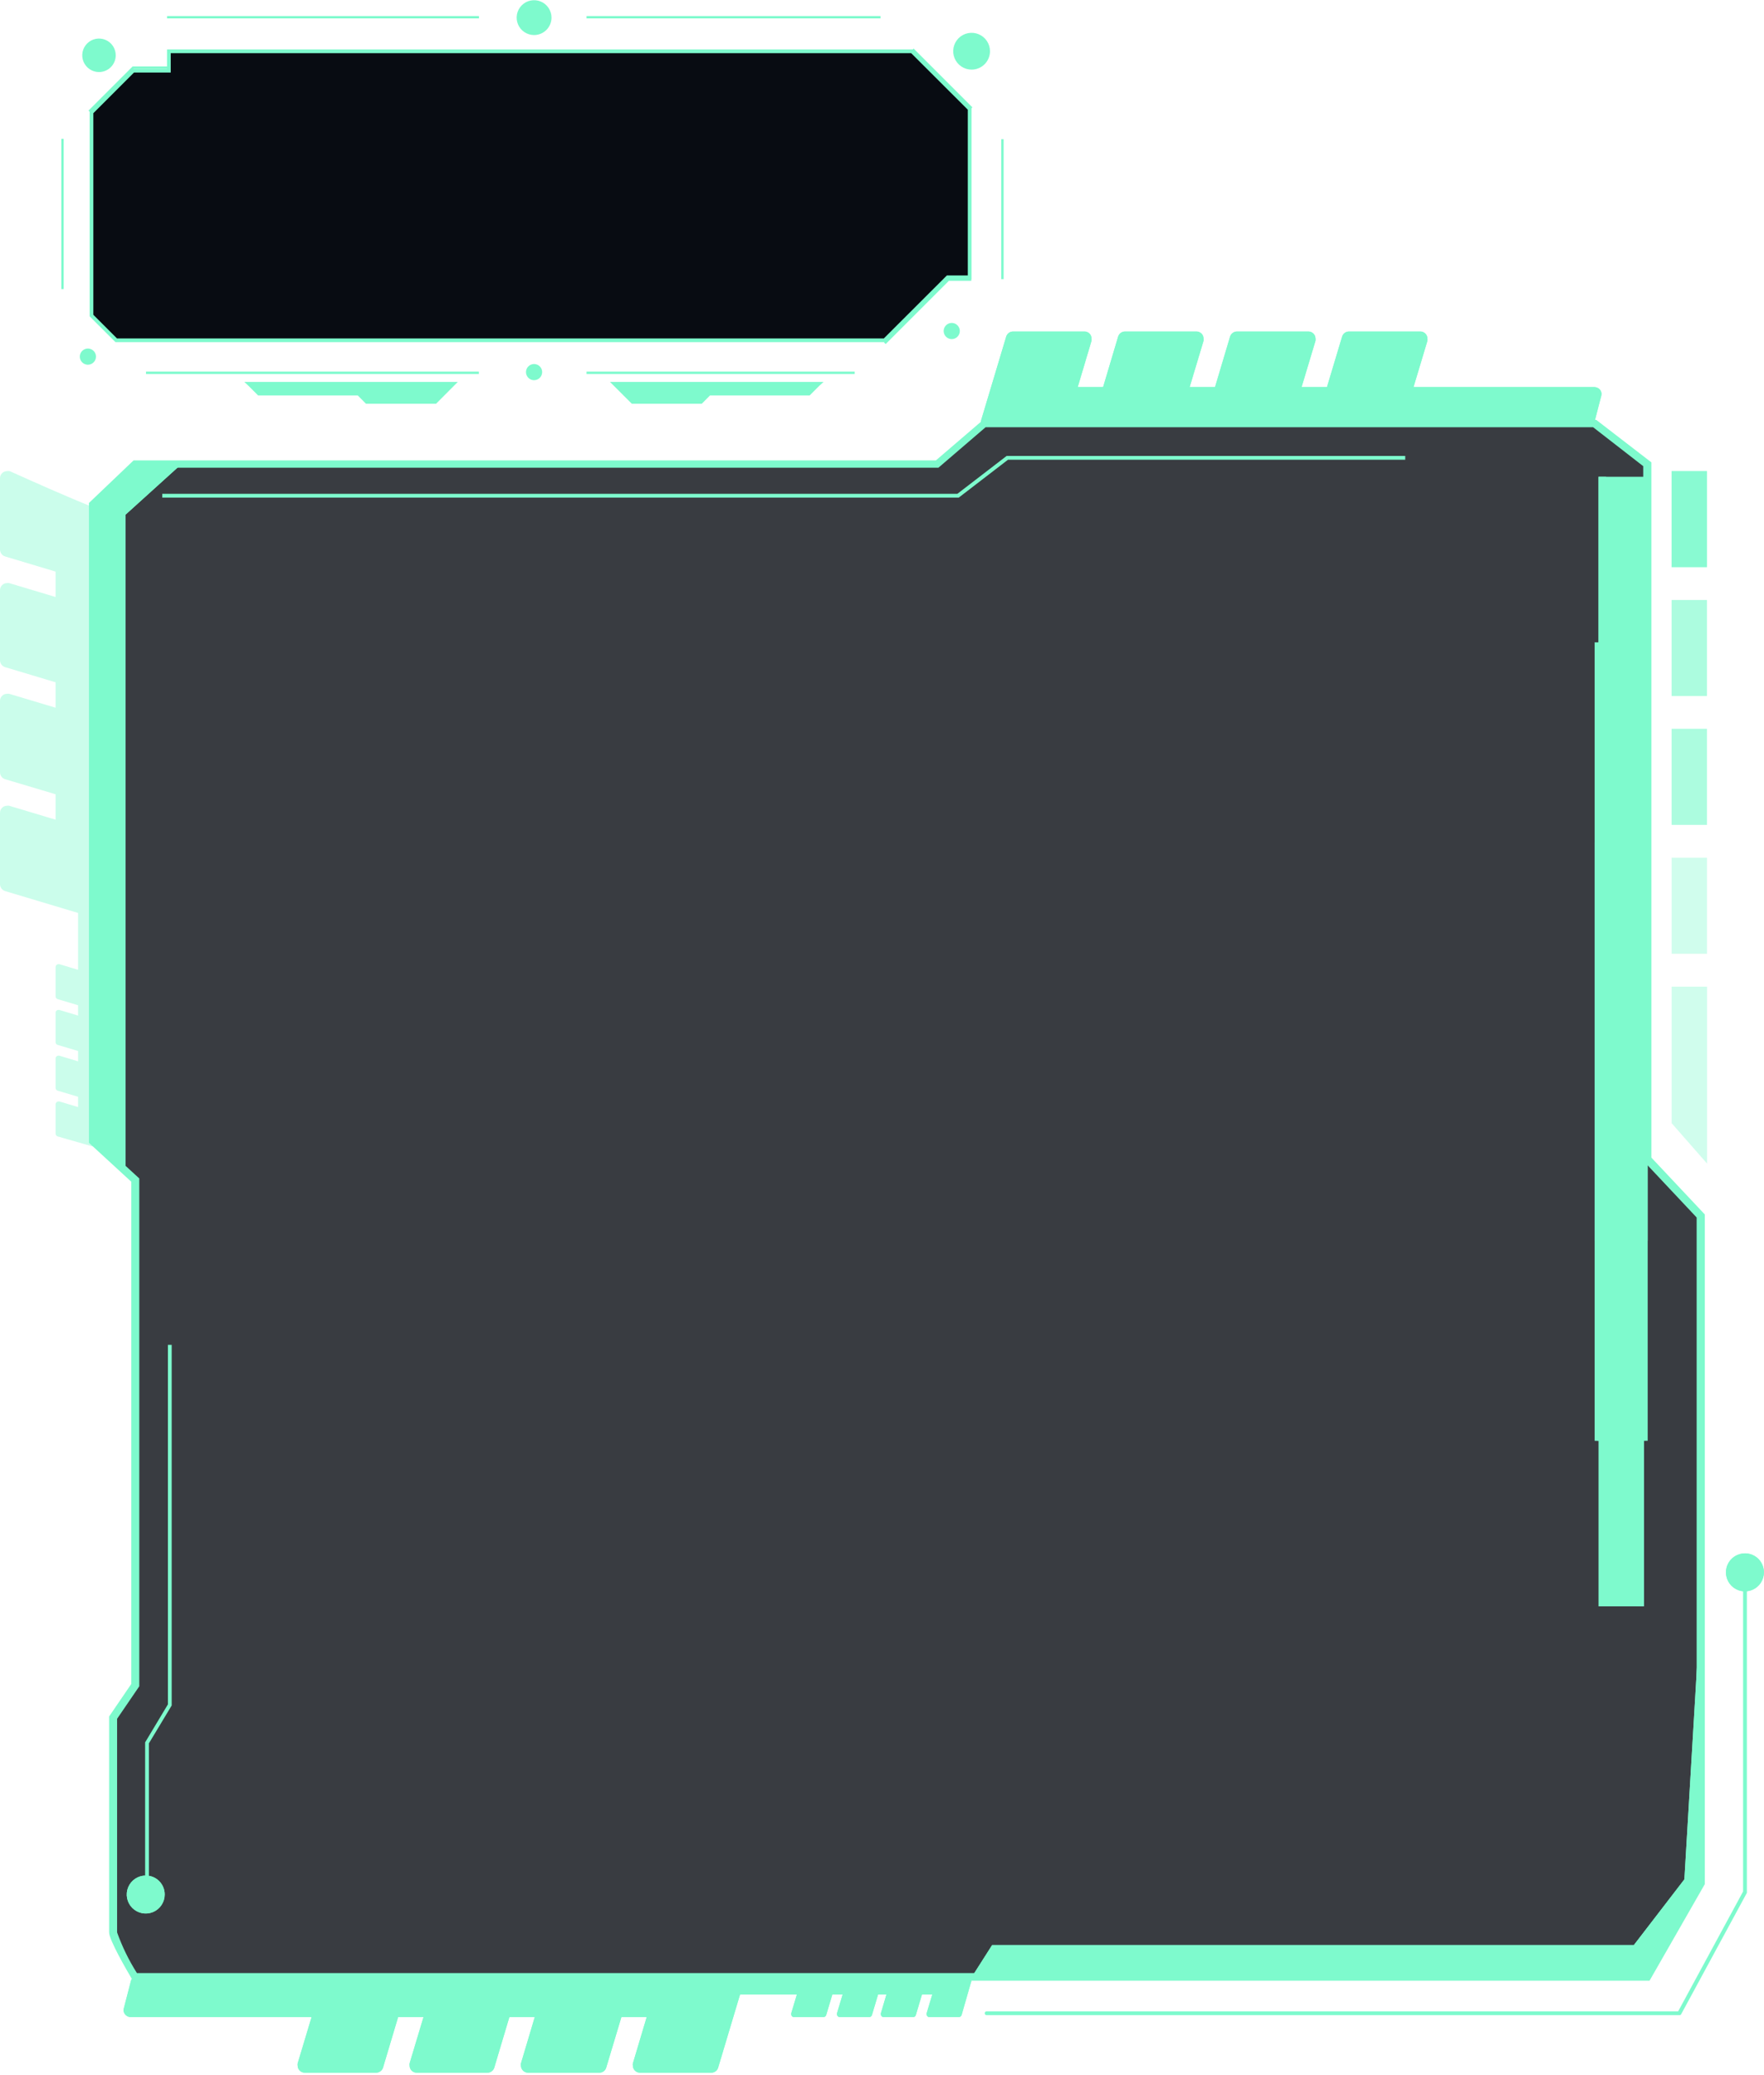 <svg width="477" height="561" viewBox="0 0 477 561" fill="none" xmlns="http://www.w3.org/2000/svg">
<path opacity="0.8" d="M445.443 313.368V125.495L431.204 114.545H266.23L253.438 125.495H36.534L25.058 136.417V308.578L36.534 319.106V455.628L30.533 464.419V522.481C30.533 524.534 36.534 534.51 36.534 534.51H445.443L459.893 509.163V328.712L445.443 313.368Z" fill="#080C12"/>
<path d="M446.049 535.457H35.955L35.639 534.957C34.218 532.562 29.506 524.429 29.506 522.403V464.025L35.507 455.234V319.474L24.058 308.946V135.97L36.112 124.468H253.07L265.835 113.519H431.652L446.549 124.995V312.947L460.999 328.318V509.348L446.049 535.457ZM37.034 533.404H444.759L458.788 508.821V329.134L444.338 313.763V126.021L430.784 115.493H266.519L253.754 126.442H37.034L26.19 136.786V308.051L37.666 318.579V455.865L31.665 464.656V522.403C33.041 526.257 34.842 529.947 37.034 533.404Z" fill="#7EFACD"/>
<path opacity="0.7" d="M461.577 127.364H452.023V153.315H461.577V127.364Z" fill="#7EFACD"/>
<path opacity="0.4" d="M461.577 162.211H452.023V188.162H461.577V162.211Z" fill="#7EFACD"/>
<path opacity="0.4" d="M461.577 197.032H452.023V222.984H461.577V197.032Z" fill="#7EFACD"/>
<path opacity="0.2" d="M452.023 266.728V303.629L461.603 314.552V266.728H452.023Z" fill="#7EFACD"/>
<path opacity="0.2" d="M461.577 231.881H452.023V257.833H461.577V231.881Z" fill="#7EFACD"/>
<path d="M430.888 114.888C430.957 114.763 431.01 114.63 431.046 114.493L432.994 106.992C433.072 106.712 433.081 106.418 433.022 106.134C432.962 105.85 432.835 105.585 432.652 105.36C432.465 105.138 432.231 104.959 431.967 104.836C431.704 104.713 431.416 104.65 431.126 104.649H382.222L385.987 92.121C386.012 91.911 386.012 91.699 385.987 91.489C385.973 90.984 385.761 90.505 385.396 90.155C385.032 89.805 384.544 89.613 384.039 89.62H364.799C364.385 89.617 363.981 89.745 363.645 89.986C363.309 90.228 363.059 90.57 362.93 90.963L358.824 104.649H351.954L355.719 92.121C355.744 91.911 355.744 91.699 355.719 91.489C355.705 90.984 355.493 90.505 355.128 90.155C354.763 89.805 354.276 89.613 353.771 89.62H334.504C334.092 89.621 333.689 89.75 333.354 89.991C333.019 90.232 332.768 90.572 332.636 90.963L328.556 104.649H321.686L325.45 92.121C325.476 91.911 325.476 91.699 325.45 91.489C325.437 90.984 325.224 90.505 324.86 90.155C324.495 89.805 324.008 89.613 323.503 89.62H304.236C303.823 89.617 303.418 89.745 303.082 89.986C302.746 90.228 302.496 90.57 302.368 90.963L298.288 104.649H291.418L295.156 92.121C295.194 91.912 295.194 91.698 295.156 91.489C295.152 91.24 295.1 90.995 295.002 90.766C294.903 90.537 294.76 90.33 294.582 90.157C294.404 89.983 294.193 89.847 293.961 89.755C293.73 89.662 293.483 89.617 293.235 89.62H273.968C273.554 89.617 273.15 89.745 272.814 89.986C272.478 90.228 272.228 90.57 272.099 90.963L265.335 113.519C265.268 113.746 265.247 113.984 265.275 114.22C265.302 114.455 265.376 114.682 265.493 114.888H430.888Z" fill="#7EFACD"/>
<path d="M262.413 535.035H35.612C35.53 535.156 35.467 535.29 35.428 535.43L33.48 542.958C33.403 543.233 33.394 543.523 33.453 543.803C33.513 544.082 33.64 544.344 33.823 544.563C34.009 544.789 34.242 544.972 34.505 545.099C34.769 545.226 35.057 545.295 35.349 545.3H84.252L80.488 557.829C80.461 558.03 80.461 558.233 80.488 558.434C80.492 558.686 80.545 558.936 80.644 559.167C80.744 559.399 80.889 559.609 81.07 559.785C81.251 559.961 81.464 560.1 81.699 560.193C81.933 560.286 82.183 560.333 82.436 560.329H101.702C102.118 560.327 102.523 560.193 102.858 559.948C103.194 559.702 103.443 559.356 103.571 558.96L107.651 545.3H114.52L110.756 557.829C110.729 558.03 110.729 558.233 110.756 558.434C110.76 558.686 110.813 558.936 110.912 559.167C111.012 559.399 111.157 559.609 111.338 559.785C111.519 559.961 111.732 560.1 111.967 560.193C112.201 560.286 112.452 560.333 112.704 560.329H131.786C132.204 560.335 132.613 560.205 132.95 559.958C133.287 559.711 133.535 559.361 133.655 558.96L137.734 545.3H144.604L140.866 557.829C140.827 558.029 140.827 558.234 140.866 558.434C140.873 558.939 141.079 559.421 141.438 559.776C141.798 560.13 142.283 560.329 142.788 560.329H162.054C162.472 560.335 162.881 560.205 163.218 559.958C163.555 559.711 163.803 559.361 163.923 558.96L168.029 545.3H174.872L171.135 557.829C171.095 558.029 171.095 558.234 171.135 558.434C171.138 558.686 171.191 558.936 171.291 559.167C171.39 559.399 171.535 559.609 171.716 559.785C171.897 559.961 172.111 560.1 172.345 560.193C172.58 560.286 172.83 560.333 173.082 560.329H192.322C192.74 560.335 193.149 560.205 193.486 559.958C193.823 559.711 194.071 559.361 194.191 558.96L200.113 539.194H215.484L213.958 544.274C213.943 544.361 213.943 544.45 213.958 544.537C213.957 544.64 213.978 544.741 214.018 544.835C214.058 544.93 214.116 545.015 214.19 545.086C214.264 545.158 214.351 545.213 214.447 545.25C214.543 545.287 214.645 545.304 214.747 545.3H222.643C222.812 545.298 222.976 545.244 223.113 545.145C223.25 545.046 223.352 544.907 223.407 544.748L225.065 539.194H227.855L226.328 544.274C226.313 544.361 226.313 544.45 226.328 544.537C226.335 544.742 226.421 544.936 226.568 545.078C226.716 545.221 226.913 545.3 227.118 545.3H235.014C235.182 545.298 235.347 545.244 235.483 545.145C235.62 545.046 235.723 544.907 235.777 544.748L237.435 539.194H239.699L238.198 544.274C238.184 544.361 238.184 544.45 238.198 544.537C238.198 544.64 238.219 544.741 238.259 544.835C238.299 544.93 238.358 545.015 238.432 545.086C238.505 545.158 238.592 545.213 238.688 545.25C238.784 545.287 238.886 545.304 238.988 545.3H246.884C247.055 545.307 247.223 545.256 247.361 545.156C247.5 545.056 247.6 544.912 247.647 544.748L249.305 539.194H252.095L250.569 544.274C250.554 544.361 250.554 544.45 250.569 544.537C250.569 544.64 250.59 544.741 250.63 544.835C250.67 544.93 250.728 545.015 250.802 545.086C250.876 545.158 250.963 545.213 251.058 545.25C251.154 545.287 251.256 545.304 251.358 545.3H259.254C259.423 545.298 259.587 545.244 259.724 545.145C259.861 545.046 259.963 544.907 260.018 544.748L262.65 535.588C262.644 535.381 262.559 535.183 262.413 535.035Z" fill="#7EFACD"/>
<path d="M454.103 544.774H266.914C266.837 544.792 266.757 544.792 266.68 544.774C266.603 544.757 266.531 544.722 266.469 544.672C266.407 544.623 266.357 544.561 266.323 544.489C266.289 544.418 266.271 544.34 266.271 544.261C266.271 544.182 266.289 544.104 266.323 544.033C266.357 543.961 266.407 543.899 266.469 543.849C266.531 543.8 266.603 543.765 266.68 543.748C266.757 543.73 266.837 543.73 266.914 543.748H453.787L471.343 511.348V426.755C471.343 426.687 471.356 426.619 471.383 426.557C471.41 426.494 471.449 426.438 471.498 426.391C471.548 426.345 471.606 426.308 471.67 426.285C471.734 426.261 471.801 426.251 471.869 426.255C472.002 426.255 472.129 426.307 472.222 426.401C472.316 426.495 472.369 426.622 472.369 426.755V511.479C472.381 511.558 472.381 511.638 472.369 511.716L454.603 544.511C454.556 544.6 454.483 544.673 454.394 544.72C454.305 544.767 454.203 544.786 454.103 544.774Z" fill="#7EFACD"/>
<path d="M476.974 425.044C476.979 426.061 476.682 427.057 476.12 427.905C475.558 428.753 474.757 429.415 473.818 429.807C472.879 430.198 471.845 430.302 470.847 430.105C469.849 429.908 468.932 429.419 468.213 428.699C467.494 427.98 467.004 427.063 466.807 426.065C466.61 425.067 466.714 424.033 467.105 423.094C467.497 422.155 468.159 421.354 469.007 420.792C469.855 420.23 470.851 419.932 471.868 419.938C472.539 419.938 473.203 420.07 473.822 420.326C474.442 420.583 475.005 420.959 475.479 421.433C475.953 421.907 476.329 422.47 476.586 423.09C476.843 423.709 476.974 424.373 476.974 425.044Z" fill="#7EFACD"/>
<path d="M44.535 512.164C44.535 513.18 44.233 514.174 43.668 515.018C43.103 515.863 42.3 516.521 41.36 516.908C40.421 517.296 39.388 517.396 38.392 517.196C37.395 516.996 36.481 516.504 35.764 515.784C35.047 515.064 34.561 514.147 34.366 513.149C34.171 512.152 34.276 511.119 34.668 510.182C35.061 509.244 35.723 508.445 36.57 507.884C37.418 507.323 38.412 507.027 39.429 507.032C40.101 507.032 40.768 507.165 41.389 507.423C42.01 507.681 42.575 508.06 43.049 508.537C43.523 509.014 43.899 509.58 44.154 510.202C44.409 510.825 44.539 511.492 44.535 512.164Z" fill="#7EFACD"/>
<path opacity="0.4" d="M2.633 127.363H2.475C2.275 127.323 2.069 127.323 1.869 127.363C1.618 127.367 1.37 127.42 1.14 127.52C0.91 127.62 0.702 127.765 0.528 127.946C0.354 128.127 0.218 128.341 0.127 128.576C0.037 128.81 -0.006 129.06 0.001 129.311V148.551C-0.003 148.965 0.125 149.369 0.366 149.705C0.608 150.041 0.95 150.291 1.343 150.42L15.029 154.526V161.395L2.475 157.631C2.275 157.592 2.069 157.592 1.869 157.631C1.618 157.635 1.37 157.688 1.14 157.788C0.91 157.888 0.702 158.033 0.528 158.214C0.354 158.395 0.218 158.609 0.127 158.844C0.037 159.078 -0.006 159.328 0.001 159.579V178.477C-0.003 178.891 0.125 179.295 0.366 179.631C0.608 179.967 0.95 180.217 1.343 180.346L15.029 184.452V191.321L2.475 187.557C2.274 187.53 2.07 187.53 1.869 187.557C1.618 187.561 1.37 187.614 1.14 187.714C0.91 187.814 0.702 187.959 0.528 188.14C0.354 188.321 0.218 188.535 0.127 188.77C0.037 189.004 -0.006 189.254 0.001 189.505V208.771C0.001 209.184 0.131 209.586 0.372 209.922C0.612 210.257 0.952 210.508 1.343 210.64L15.029 214.72V221.589L2.475 217.826C2.274 217.798 2.07 217.798 1.869 217.826C1.618 217.829 1.37 217.882 1.14 217.982C0.91 218.082 0.702 218.227 0.528 218.408C0.354 218.59 0.218 218.804 0.127 219.038C0.037 219.272 -0.006 219.522 0.001 219.773V239.013C-0.003 239.427 0.125 239.831 0.366 240.167C0.608 240.503 0.95 240.753 1.343 240.882L21.11 246.804V262.175L16.03 260.648H15.767C15.566 260.662 15.379 260.751 15.242 260.897C15.105 261.044 15.029 261.237 15.029 261.438V269.334C15.025 269.501 15.074 269.664 15.169 269.801C15.263 269.938 15.399 270.042 15.556 270.097L21.11 271.756V274.545L16.03 273.019H15.767C15.666 273.022 15.568 273.045 15.477 273.087C15.385 273.128 15.303 273.188 15.234 273.261C15.166 273.334 15.113 273.42 15.078 273.514C15.043 273.608 15.026 273.708 15.029 273.808V281.705C15.021 281.872 15.069 282.037 15.164 282.175C15.259 282.313 15.397 282.416 15.556 282.468L21.11 284.126V286.916L16.03 285.389H15.767C15.666 285.393 15.568 285.416 15.477 285.457C15.385 285.499 15.303 285.558 15.234 285.631C15.166 285.705 15.113 285.791 15.078 285.885C15.043 285.979 15.026 286.079 15.029 286.179V294.075C15.025 294.241 15.074 294.405 15.169 294.542C15.263 294.679 15.399 294.783 15.556 294.838L21.11 296.497V299.286L16.03 297.76H15.767C15.566 297.773 15.379 297.862 15.242 298.009C15.105 298.155 15.029 298.349 15.029 298.549V306.445C15.025 306.612 15.074 306.775 15.169 306.912C15.263 307.05 15.399 307.153 15.556 307.209L24.716 309.841C24.803 309.879 24.897 309.899 24.992 309.899C25.087 309.899 25.181 309.879 25.268 309.841V137.181C17.688 134.101 9.107 130.285 2.633 127.363Z" fill="#7EFACD"/>
<path d="M259.253 134.522H43.876V133.496H258.885L272.203 123.257H379.984V124.284H272.571L259.253 134.522Z" fill="#7EFACD"/>
<path d="M444.549 434.256H442.496V336.898L432.257 324.791V128.89H434.31V324.027L444.549 336.135V434.256Z" fill="#7EFACD"/>
<path d="M444.549 128.89H432.257V434.256H444.549V128.89Z" fill="#7EFACD"/>
<path d="M438.389 389.618C435.889 389.618 433.415 389.618 430.967 389.486H431.204V173.661H430.967C433.415 173.661 435.889 173.529 438.389 173.529C440.89 173.529 443.338 173.529 445.785 173.661H445.548V389.486H445.785C443.338 389.565 440.863 389.618 438.389 389.618Z" fill="#7EFACD"/>
<path d="M438.388 335.608C435.888 335.608 433.44 335.608 431.018 335.319H431.203V227.854H431.018C433.44 227.669 435.888 227.564 438.388 227.564C440.888 227.564 443.336 227.564 445.758 227.854H445.547V335.319H445.758C443.336 335.503 440.862 335.608 438.388 335.608Z" fill="#7EFACD"/>
<path d="M40.27 513.164H39.244V471.025L45.403 460.76V363.56H46.429V461.05L40.27 471.288V513.164Z" fill="#7EFACD"/>
<path d="M262.412 535.036L268.282 525.824H441.81L455.471 508.058L460.261 427.439V509.084L445.469 534.404L262.412 535.036Z" fill="#7EFACD"/>
<path d="M48.299 126.152L33.954 139.128V316.079L25.269 309.209V137.181L36.534 125.494L48.299 126.152Z" fill="#7EFACD"/>
<path opacity="0.7" d="M461.577 127.364H452.023V153.315H461.577V127.364Z" fill="#7EFACD"/>
<path opacity="0.4" d="M461.577 162.211H452.023V188.162H461.577V162.211Z" fill="#7EFACD"/>
<path opacity="0.4" d="M461.577 197.032H452.023V222.984H461.577V197.032Z" fill="#7EFACD"/>
<path opacity="0.2" d="M452.023 266.728V303.629L461.603 314.552V266.728H452.023Z" fill="#7EFACD"/>
<path opacity="0.2" d="M461.577 231.881H452.023V257.833H461.577V231.881Z" fill="#7EFACD"/>
<path d="M430.888 114.888C430.957 114.763 431.01 114.63 431.046 114.493L432.994 106.992C433.072 106.712 433.081 106.418 433.022 106.134C432.962 105.85 432.835 105.585 432.652 105.36C432.465 105.138 432.231 104.959 431.967 104.836C431.704 104.713 431.416 104.65 431.126 104.649H382.222L385.987 92.121C386.012 91.911 386.012 91.699 385.987 91.489C385.973 90.984 385.761 90.505 385.396 90.155C385.032 89.805 384.544 89.613 384.039 89.62H364.799C364.385 89.617 363.981 89.745 363.645 89.986C363.309 90.228 363.059 90.57 362.93 90.963L358.824 104.649H351.954L355.719 92.121C355.744 91.911 355.744 91.699 355.719 91.489C355.705 90.984 355.493 90.505 355.128 90.155C354.763 89.805 354.276 89.613 353.771 89.62H334.504C334.092 89.621 333.689 89.75 333.354 89.991C333.019 90.232 332.768 90.572 332.636 90.963L328.556 104.649H321.686L325.45 92.121C325.476 91.911 325.476 91.699 325.45 91.489C325.437 90.984 325.224 90.505 324.86 90.155C324.495 89.805 324.008 89.613 323.503 89.62H304.236C303.823 89.617 303.418 89.745 303.082 89.986C302.746 90.228 302.496 90.57 302.368 90.963L298.288 104.649H291.418L295.156 92.121C295.194 91.912 295.194 91.698 295.156 91.489C295.152 91.24 295.1 90.995 295.002 90.766C294.903 90.537 294.76 90.33 294.582 90.157C294.404 89.983 294.193 89.847 293.961 89.755C293.73 89.662 293.483 89.617 293.235 89.62H273.968C273.554 89.617 273.15 89.745 272.814 89.986C272.478 90.228 272.228 90.57 272.099 90.963L265.335 113.519C265.268 113.746 265.247 113.984 265.275 114.22C265.302 114.455 265.376 114.682 265.493 114.888H430.888Z" fill="#7EFACD"/>
<path d="M262.413 535.035H35.612C35.53 535.156 35.467 535.29 35.428 535.43L33.48 542.958C33.403 543.233 33.394 543.523 33.453 543.803C33.513 544.082 33.64 544.344 33.823 544.563C34.009 544.789 34.242 544.972 34.505 545.099C34.769 545.226 35.057 545.295 35.349 545.3H84.252L80.488 557.829C80.461 558.03 80.461 558.233 80.488 558.434C80.492 558.686 80.545 558.936 80.644 559.167C80.744 559.399 80.889 559.609 81.07 559.785C81.251 559.961 81.464 560.1 81.699 560.193C81.933 560.286 82.183 560.333 82.436 560.329H101.702C102.118 560.327 102.523 560.193 102.858 559.948C103.194 559.702 103.443 559.356 103.571 558.96L107.651 545.3H114.52L110.756 557.829C110.729 558.03 110.729 558.233 110.756 558.434C110.76 558.686 110.813 558.936 110.912 559.167C111.012 559.399 111.157 559.609 111.338 559.785C111.519 559.961 111.732 560.1 111.967 560.193C112.201 560.286 112.452 560.333 112.704 560.329H131.786C132.204 560.335 132.613 560.205 132.95 559.958C133.287 559.711 133.535 559.361 133.655 558.96L137.734 545.3H144.604L140.866 557.829C140.827 558.029 140.827 558.234 140.866 558.434C140.873 558.939 141.079 559.421 141.438 559.776C141.798 560.13 142.283 560.329 142.788 560.329H162.054C162.472 560.335 162.881 560.205 163.218 559.958C163.555 559.711 163.803 559.361 163.923 558.96L168.029 545.3H174.872L171.135 557.829C171.095 558.029 171.095 558.234 171.135 558.434C171.138 558.686 171.191 558.936 171.291 559.167C171.39 559.399 171.535 559.609 171.716 559.785C171.897 559.961 172.111 560.1 172.345 560.193C172.58 560.286 172.83 560.333 173.082 560.329H192.322C192.74 560.335 193.149 560.205 193.486 559.958C193.823 559.711 194.071 559.361 194.191 558.96L200.113 539.194H215.484L213.958 544.274C213.943 544.361 213.943 544.45 213.958 544.537C213.957 544.64 213.978 544.741 214.018 544.835C214.058 544.93 214.116 545.015 214.19 545.086C214.264 545.158 214.351 545.213 214.447 545.25C214.543 545.287 214.645 545.304 214.747 545.3H222.643C222.812 545.298 222.976 545.244 223.113 545.145C223.25 545.046 223.352 544.907 223.407 544.748L225.065 539.194H227.855L226.328 544.274C226.313 544.361 226.313 544.45 226.328 544.537C226.335 544.742 226.421 544.936 226.568 545.078C226.716 545.221 226.913 545.3 227.118 545.3H235.014C235.182 545.298 235.347 545.244 235.483 545.145C235.62 545.046 235.723 544.907 235.777 544.748L237.435 539.194H239.699L238.198 544.274C238.184 544.361 238.184 544.45 238.198 544.537C238.198 544.64 238.219 544.741 238.259 544.835C238.299 544.93 238.358 545.015 238.432 545.086C238.505 545.158 238.592 545.213 238.688 545.25C238.784 545.287 238.886 545.304 238.988 545.3H246.884C247.055 545.307 247.223 545.256 247.361 545.156C247.5 545.056 247.6 544.912 247.647 544.748L249.305 539.194H252.095L250.569 544.274C250.554 544.361 250.554 544.45 250.569 544.537C250.569 544.64 250.59 544.741 250.63 544.835C250.67 544.93 250.728 545.015 250.802 545.086C250.876 545.158 250.963 545.213 251.058 545.25C251.154 545.287 251.256 545.304 251.358 545.3H259.254C259.423 545.298 259.587 545.244 259.724 545.145C259.861 545.046 259.963 544.907 260.018 544.748L262.65 535.588C262.644 535.381 262.559 535.183 262.413 535.035Z" fill="#7EFACD"/>
<path d="M476.974 425.044C476.979 426.061 476.682 427.057 476.12 427.905C475.558 428.753 474.757 429.415 473.818 429.807C472.879 430.198 471.845 430.302 470.847 430.105C469.849 429.908 468.932 429.419 468.213 428.699C467.494 427.98 467.004 427.063 466.807 426.065C466.61 425.067 466.714 424.033 467.105 423.094C467.497 422.155 468.159 421.354 469.007 420.792C469.855 420.23 470.851 419.932 471.868 419.938C472.539 419.938 473.203 420.07 473.822 420.326C474.442 420.583 475.005 420.959 475.479 421.433C475.953 421.907 476.329 422.47 476.586 423.09C476.843 423.709 476.974 424.373 476.974 425.044Z" fill="#7EFACD"/>
<path d="M44.535 512.164C44.535 513.18 44.233 514.174 43.668 515.018C43.103 515.863 42.3 516.521 41.36 516.908C40.421 517.296 39.388 517.396 38.392 517.196C37.395 516.996 36.481 516.504 35.764 515.784C35.047 515.064 34.561 514.147 34.366 513.149C34.171 512.152 34.276 511.119 34.668 510.182C35.061 509.244 35.723 508.445 36.57 507.884C37.418 507.323 38.412 507.027 39.429 507.032C40.101 507.032 40.768 507.165 41.389 507.423C42.01 507.681 42.575 508.06 43.049 508.537C43.523 509.014 43.899 509.58 44.154 510.202C44.409 510.825 44.539 511.492 44.535 512.164Z" fill="#7EFACD"/>
<path d="M262.412 535.036L268.282 525.824H441.81L455.471 508.058L460.261 427.439V509.084L445.469 534.404L262.412 535.036Z" fill="#7EFACD"/>
<path d="M48.299 126.152L33.954 139.128V316.079L25.269 309.209V137.181L36.534 125.494L48.299 126.152Z" fill="#7EFACD"/>
<path d="M129.522 4.343H45.166V4.975H129.522V4.343Z" fill="#7EFACD"/>
<path d="M129.495 100.464H39.48V101.096H129.495V100.464Z" fill="#7EFACD"/>
<path d="M17.215 37.533H16.584V78.145H17.215V37.533Z" fill="#7EFACD"/>
<path d="M271.387 37.638H270.756V75.46H271.387V37.638Z" fill="#7EFACD"/>
<path d="M231.119 100.464H158.607V101.096H231.119V100.464Z" fill="#7EFACD"/>
<path d="M238.094 4.343H158.607V4.975H238.094V4.343Z" fill="#7EFACD"/>
<path d="M149.13 4.764C149.13 3.832 148.854 2.921 148.336 2.147C147.818 1.372 147.083 0.768 146.222 0.411C145.361 0.055 144.413 -0.039 143.499 0.143C142.585 0.325 141.746 0.774 141.087 1.433C140.428 2.092 139.98 2.931 139.798 3.845C139.616 4.759 139.709 5.706 140.066 6.567C140.423 7.428 141.026 8.164 141.801 8.681C142.576 9.199 143.487 9.475 144.419 9.475C145.668 9.475 146.866 8.979 147.75 8.095C148.634 7.212 149.13 6.014 149.13 4.764Z" fill="#7EFACD"/>
<path d="M31.295 14.95C31.295 14.054 31.029 13.179 30.532 12.435C30.034 11.69 29.328 11.11 28.501 10.767C27.673 10.425 26.763 10.335 25.885 10.51C25.006 10.684 24.2 11.116 23.567 11.749C22.934 12.382 22.503 13.188 22.328 14.067C22.153 14.945 22.243 15.855 22.586 16.682C22.928 17.509 23.509 18.216 24.253 18.714C24.998 19.211 25.873 19.477 26.768 19.477C27.969 19.477 29.12 19 29.969 18.151C30.818 17.302 31.295 16.151 31.295 14.95Z" fill="#7EFACD"/>
<path d="M259.543 89.515C259.549 89.082 259.425 88.656 259.188 88.294C258.951 87.931 258.612 87.647 258.213 87.478C257.815 87.308 257.374 87.261 256.949 87.343C256.523 87.424 256.132 87.63 255.823 87.934C255.515 88.239 255.305 88.628 255.218 89.052C255.132 89.477 255.174 89.917 255.338 90.318C255.503 90.719 255.782 91.061 256.142 91.303C256.502 91.544 256.925 91.673 257.359 91.673C257.933 91.673 258.485 91.446 258.894 91.042C259.303 90.638 259.536 90.089 259.543 89.515Z" fill="#7EFACD"/>
<path d="M25.952 96.437C25.957 96.003 25.833 95.577 25.595 95.214C25.357 94.85 25.016 94.566 24.616 94.398C24.215 94.229 23.774 94.184 23.348 94.267C22.922 94.35 22.53 94.559 22.223 94.866C21.916 95.173 21.707 95.565 21.624 95.991C21.54 96.417 21.586 96.859 21.754 97.259C21.923 97.659 22.207 98 22.57 98.238C22.933 98.476 23.36 98.6 23.794 98.595C24.364 98.588 24.909 98.359 25.312 97.956C25.715 97.552 25.945 97.007 25.952 96.437Z" fill="#7EFACD"/>
<path d="M267.701 13.845C267.701 12.861 267.41 11.899 266.863 11.081C266.317 10.263 265.54 9.625 264.631 9.249C263.722 8.872 262.722 8.774 261.757 8.966C260.792 9.158 259.905 9.632 259.21 10.327C258.514 11.023 258.04 11.909 257.848 12.874C257.656 13.839 257.755 14.839 258.131 15.748C258.508 16.657 259.145 17.434 259.963 17.981C260.781 18.527 261.743 18.819 262.727 18.819C264.046 18.819 265.312 18.295 266.245 17.362C267.177 16.429 267.701 15.164 267.701 13.845Z" fill="#7EFACD"/>
<path d="M146.603 100.596C146.603 100.164 146.476 99.742 146.236 99.382C145.996 99.023 145.654 98.743 145.255 98.578C144.856 98.412 144.417 98.369 143.993 98.453C143.569 98.538 143.18 98.746 142.874 99.051C142.569 99.357 142.36 99.746 142.276 100.17C142.192 100.594 142.235 101.033 142.401 101.432C142.566 101.831 142.846 102.172 143.205 102.412C143.564 102.652 143.987 102.78 144.419 102.78C144.998 102.78 145.554 102.55 145.964 102.141C146.373 101.731 146.603 101.175 146.603 100.596Z" fill="#7EFACD"/>
<path d="M45.665 18.609V13.871H246.597L262.201 29.449V74.96H256.463H256.257L256.11 75.106L239.201 91.989H31.423L24.741 85.307V30.396L36.029 19.109H45.165H45.665V18.609Z" fill="#080C12" stroke="#7EFACD"/>
<path d="M239.488 93.016L239.04 92.568L256.333 75.302H262.649V75.908H256.596L239.488 93.016Z" fill="#7EFACD"/>
<path d="M247.049 13.123L246.602 13.569L262.496 29.463L262.943 29.017L247.049 13.123Z" fill="#7EFACD"/>
<path d="M24.372 30.347L23.925 29.9L35.848 17.977H45.297V18.609H36.111L24.372 30.347Z" fill="#7EFACD"/>
<path d="M67.171 104.28L69.803 106.912H96.754L98.965 109.15H117.916L123.785 103.254H66.065L67.171 104.28Z" fill="#7EFACD"/>
<path d="M221.563 104.28L218.931 106.912H191.979L189.768 109.15H170.844L164.948 103.254H222.695L221.563 104.28Z" fill="#7EFACD"/>
</svg>
